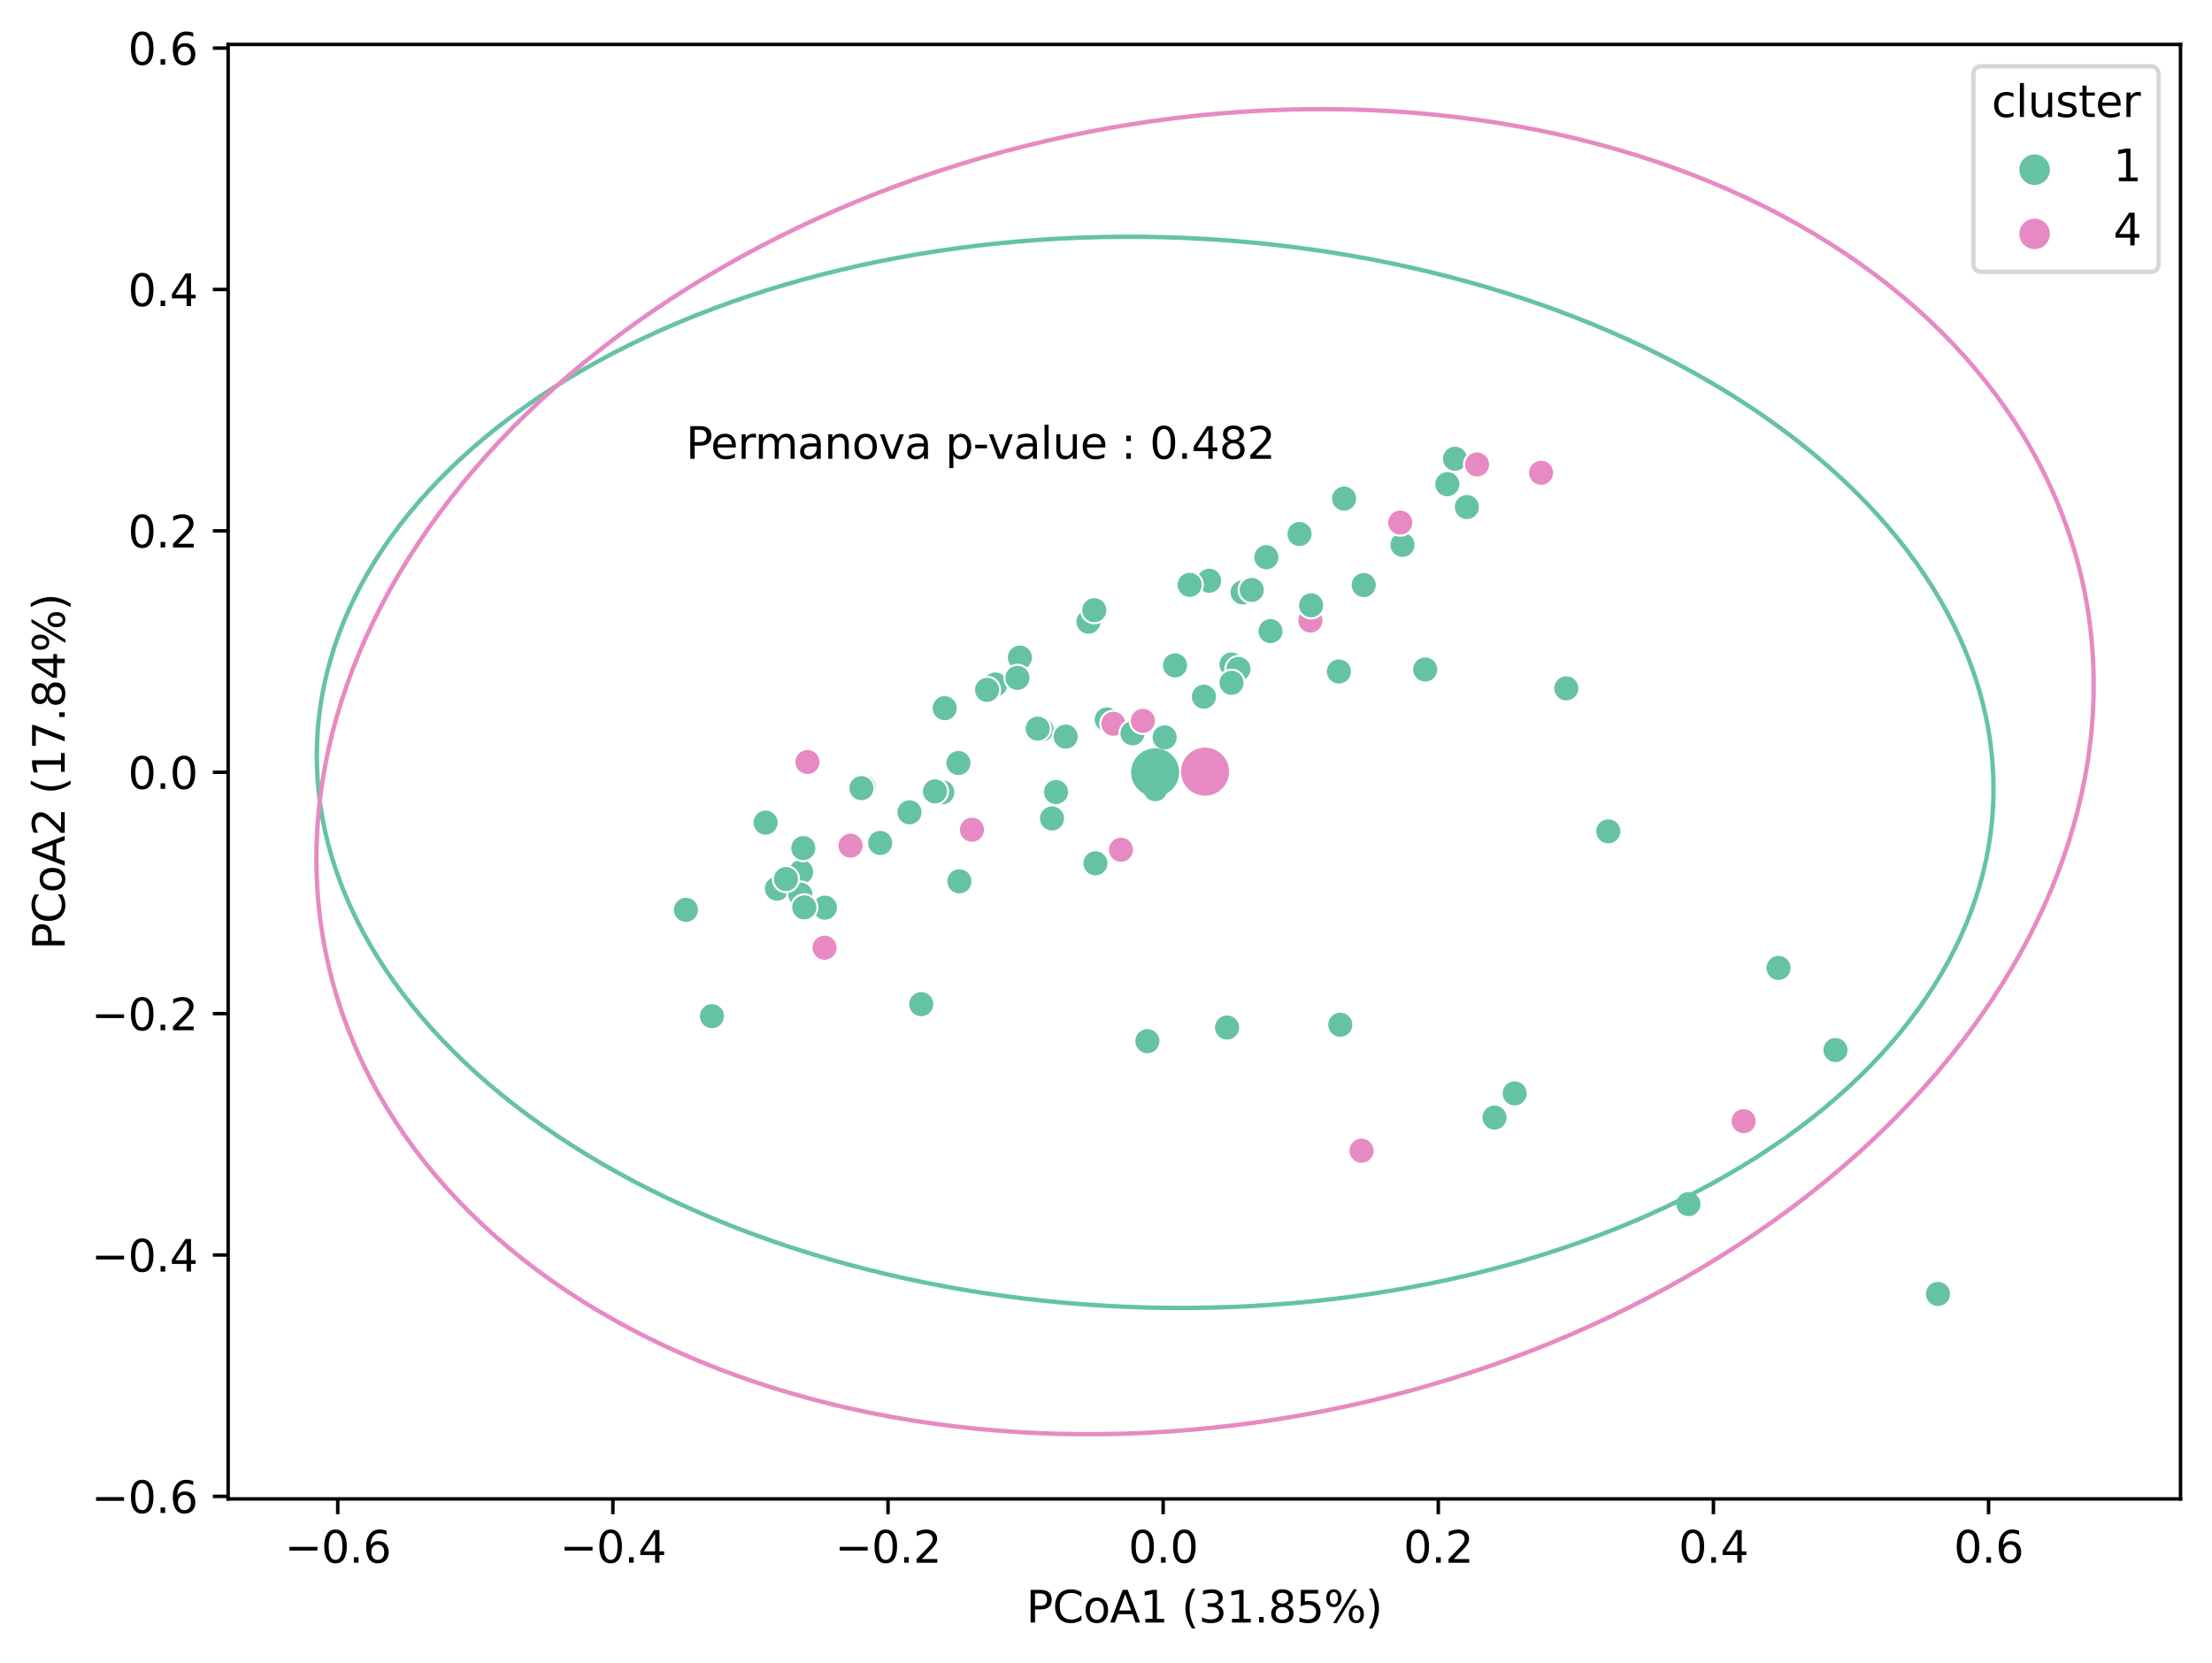 <?xml version="1.0" encoding="utf-8" standalone="no"?>
<!DOCTYPE svg PUBLIC "-//W3C//DTD SVG 1.1//EN"
  "http://www.w3.org/Graphics/SVG/1.1/DTD/svg11.dtd">
<svg xmlns:xlink="http://www.w3.org/1999/xlink" width="505.761pt" height="380.358pt" viewBox="0 0 505.761 380.358" xmlns="http://www.w3.org/2000/svg" version="1.1">
 <defs>
  <style type="text/css">*{stroke-linejoin: round; stroke-linecap: butt}</style>
 </defs>
 <g id="figure_1">
  <g id="patch_1">
   <path d="M 0 380.358 
L 505.761 380.358 
L 505.761 0 
L 0 0 
z
" style="fill: #ffffff"/>
  </g>
  <g id="axes_1">
   <g id="patch_2">
    <path d="M 52.161 342.802 
L 498.561 342.802 
L 498.561 10.162 
L 52.161 10.162 
z
" style="fill: #ffffff"/>
   </g>
   <g id="PathCollection_1">
    <defs>
     <path id="C0_0_0895b023b8" d="M 0 3 
C 0.796 3 1.559 2.684 2.121 2.121 
C 2.684 1.559 3 0.796 3 -0 
C 3 -0.796 2.684 -1.559 2.121 -2.121 
C 1.559 -2.684 0.796 -3 0 -3 
C -0.796 -3 -1.559 -2.684 -2.121 -2.121 
C -2.684 -1.559 -3 -0.796 -3 0 
C -3 0.796 -2.684 1.559 -2.121 2.121 
C -1.559 2.684 -0.796 3 0 3 
z
"/>
    </defs>
    <g clip-path="url(#p34dc3f2926)">
     <use xlink:href="#C0_0_0895b023b8" x="419.672" y="240.139" style="fill: #66c2a5; stroke: #ffffff; stroke-width: 0.48"/>
    </g>
    <g clip-path="url(#p34dc3f2926)">
     <use xlink:href="#C0_0_0895b023b8" x="253.058" y="164.544" style="fill: #66c2a5; stroke: #ffffff; stroke-width: 0.48"/>
    </g>
    <g clip-path="url(#p34dc3f2926)">
     <use xlink:href="#C0_0_0895b023b8" x="227.58" y="156.551" style="fill: #66c2a5; stroke: #ffffff; stroke-width: 0.48"/>
    </g>
    <g clip-path="url(#p34dc3f2926)">
     <use xlink:href="#C0_0_0895b023b8" x="201.247" y="192.786" style="fill: #66c2a5; stroke: #ffffff; stroke-width: 0.48"/>
    </g>
    <g clip-path="url(#p34dc3f2926)">
     <use xlink:href="#C0_0_0895b023b8" x="386.044" y="275.379" style="fill: #66c2a5; stroke: #ffffff; stroke-width: 0.48"/>
    </g>
    <g clip-path="url(#p34dc3f2926)">
     <use xlink:href="#C0_0_0895b023b8" x="325.866" y="153.119" style="fill: #66c2a5; stroke: #ffffff; stroke-width: 0.48"/>
    </g>
    <g clip-path="url(#p34dc3f2926)">
     <use xlink:href="#C0_0_0895b023b8" x="233.192" y="150.398" style="fill: #66c2a5; stroke: #ffffff; stroke-width: 0.48"/>
    </g>
    <g clip-path="url(#p34dc3f2926)">
     <use xlink:href="#C0_0_0895b023b8" x="240.536" y="187.184" style="fill: #66c2a5; stroke: #ffffff; stroke-width: 0.48"/>
    </g>
    <g clip-path="url(#p34dc3f2926)">
     <use xlink:href="#C0_0_0895b023b8" x="346.32" y="250.058" style="fill: #66c2a5; stroke: #ffffff; stroke-width: 0.48"/>
    </g>
    <g clip-path="url(#p34dc3f2926)">
     <use xlink:href="#C0_0_0895b023b8" x="290.492" y="144.34" style="fill: #66c2a5; stroke: #ffffff; stroke-width: 0.48"/>
    </g>
    <g clip-path="url(#p34dc3f2926)">
     <use xlink:href="#C0_0_0895b023b8" x="232.63" y="155.023" style="fill: #66c2a5; stroke: #ffffff; stroke-width: 0.48"/>
    </g>
    <g clip-path="url(#p34dc3f2926)">
     <use xlink:href="#C0_0_0895b023b8" x="307.319" y="114.028" style="fill: #66c2a5; stroke: #ffffff; stroke-width: 0.48"/>
    </g>
    <g clip-path="url(#p34dc3f2926)">
     <use xlink:href="#C0_0_0895b023b8" x="306.451" y="234.358" style="fill: #66c2a5; stroke: #ffffff; stroke-width: 0.48"/>
    </g>
    <g clip-path="url(#p34dc3f2926)">
     <use xlink:href="#C0_0_0895b023b8" x="177.642" y="203.241" style="fill: #66c2a5; stroke: #ffffff; stroke-width: 0.48"/>
    </g>
    <g clip-path="url(#p34dc3f2926)">
     <use xlink:href="#C0_0_0895b023b8" x="262.339" y="238.117" style="fill: #66c2a5; stroke: #ffffff; stroke-width: 0.48"/>
    </g>
    <g clip-path="url(#p34dc3f2926)">
     <use xlink:href="#C0_0_0895b023b8" x="443.102" y="295.926" style="fill: #66c2a5; stroke: #ffffff; stroke-width: 0.48"/>
    </g>
    <g clip-path="url(#p34dc3f2926)">
     <use xlink:href="#C0_0_0895b023b8" x="276.461" y="132.823" style="fill: #66c2a5; stroke: #ffffff; stroke-width: 0.48"/>
    </g>
    <g clip-path="url(#p34dc3f2926)">
     <use xlink:href="#C0_0_0895b023b8" x="183.167" y="199.417" style="fill: #66c2a5; stroke: #ffffff; stroke-width: 0.48"/>
    </g>
    <g clip-path="url(#p34dc3f2926)">
     <use xlink:href="#C0_0_0895b023b8" x="280.569" y="234.997" style="fill: #66c2a5; stroke: #ffffff; stroke-width: 0.48"/>
    </g>
    <g clip-path="url(#p34dc3f2926)">
     <use xlink:href="#C0_0_0895b023b8" x="197.485" y="179.993" style="fill: #66c2a5; stroke: #ffffff; stroke-width: 0.48"/>
    </g>
    <g clip-path="url(#p34dc3f2926)">
     <use xlink:href="#C0_0_0895b023b8" x="175.053" y="188.134" style="fill: #66c2a5; stroke: #ffffff; stroke-width: 0.48"/>
    </g>
    <g clip-path="url(#p34dc3f2926)">
     <use xlink:href="#C0_0_0895b023b8" x="219.145" y="174.504" style="fill: #66c2a5; stroke: #ffffff; stroke-width: 0.48"/>
    </g>
    <g clip-path="url(#p34dc3f2926)">
     <use xlink:href="#C0_0_0895b023b8" x="406.651" y="221.363" style="fill: #66c2a5; stroke: #ffffff; stroke-width: 0.48"/>
    </g>
    <g clip-path="url(#p34dc3f2926)">
     <use xlink:href="#C0_0_0895b023b8" x="254.567" y="165.526" style="fill: #e78ac3; stroke: #ffffff; stroke-width: 0.48"/>
    </g>
    <g clip-path="url(#p34dc3f2926)">
     <use xlink:href="#C0_0_0895b023b8" x="341.715" y="255.587" style="fill: #66c2a5; stroke: #ffffff; stroke-width: 0.48"/>
    </g>
    <g clip-path="url(#p34dc3f2926)">
     <use xlink:href="#C0_0_0895b023b8" x="352.361" y="108.124" style="fill: #e78ac3; stroke: #ffffff; stroke-width: 0.48"/>
    </g>
    <g clip-path="url(#p34dc3f2926)">
     <use xlink:href="#C0_0_0895b023b8" x="367.73" y="190.128" style="fill: #66c2a5; stroke: #ffffff; stroke-width: 0.48"/>
    </g>
    <g clip-path="url(#p34dc3f2926)">
     <use xlink:href="#C0_0_0895b023b8" x="281.58" y="151.974" style="fill: #66c2a5; stroke: #ffffff; stroke-width: 0.48"/>
    </g>
    <g clip-path="url(#p34dc3f2926)">
     <use xlink:href="#C0_0_0895b023b8" x="283.172" y="153.001" style="fill: #66c2a5; stroke: #ffffff; stroke-width: 0.48"/>
    </g>
    <g clip-path="url(#p34dc3f2926)">
     <use xlink:href="#C0_0_0895b023b8" x="330.925" y="110.738" style="fill: #66c2a5; stroke: #ffffff; stroke-width: 0.48"/>
    </g>
    <g clip-path="url(#p34dc3f2926)">
     <use xlink:href="#C0_0_0895b023b8" x="183.002" y="204.586" style="fill: #66c2a5; stroke: #ffffff; stroke-width: 0.48"/>
    </g>
    <g clip-path="url(#p34dc3f2926)">
     <use xlink:href="#C0_0_0895b023b8" x="188.61" y="207.576" style="fill: #66c2a5; stroke: #ffffff; stroke-width: 0.48"/>
    </g>
    <g clip-path="url(#p34dc3f2926)">
     <use xlink:href="#C0_0_0895b023b8" x="188.532" y="216.739" style="fill: #e78ac3; stroke: #ffffff; stroke-width: 0.48"/>
    </g>
    <g clip-path="url(#p34dc3f2926)">
     <use xlink:href="#C0_0_0895b023b8" x="250.471" y="197.441" style="fill: #66c2a5; stroke: #ffffff; stroke-width: 0.48"/>
    </g>
    <g clip-path="url(#p34dc3f2926)">
     <use xlink:href="#C0_0_0895b023b8" x="184.622" y="174.275" style="fill: #e78ac3; stroke: #ffffff; stroke-width: 0.48"/>
    </g>
    <g clip-path="url(#p34dc3f2926)">
     <use xlink:href="#C0_0_0895b023b8" x="256.302" y="194.337" style="fill: #e78ac3; stroke: #ffffff; stroke-width: 0.48"/>
    </g>
    <g clip-path="url(#p34dc3f2926)">
     <use xlink:href="#C0_0_0895b023b8" x="358.123" y="157.424" style="fill: #66c2a5; stroke: #ffffff; stroke-width: 0.48"/>
    </g>
    <g clip-path="url(#p34dc3f2926)">
     <use xlink:href="#C0_0_0895b023b8" x="225.683" y="157.779" style="fill: #66c2a5; stroke: #ffffff; stroke-width: 0.48"/>
    </g>
    <g clip-path="url(#p34dc3f2926)">
     <use xlink:href="#C0_0_0895b023b8" x="311.305" y="263.169" style="fill: #e78ac3; stroke: #ffffff; stroke-width: 0.48"/>
    </g>
    <g clip-path="url(#p34dc3f2926)">
     <use xlink:href="#C0_0_0895b023b8" x="241.455" y="181.14" style="fill: #66c2a5; stroke: #ffffff; stroke-width: 0.48"/>
    </g>
    <g clip-path="url(#p34dc3f2926)">
     <use xlink:href="#C0_0_0895b023b8" x="183.673" y="193.961" style="fill: #66c2a5; stroke: #ffffff; stroke-width: 0.48"/>
    </g>
    <g clip-path="url(#p34dc3f2926)">
     <use xlink:href="#C0_0_0895b023b8" x="248.871" y="142.189" style="fill: #66c2a5; stroke: #ffffff; stroke-width: 0.48"/>
    </g>
    <g clip-path="url(#p34dc3f2926)">
     <use xlink:href="#C0_0_0895b023b8" x="299.616" y="141.919" style="fill: #e78ac3; stroke: #ffffff; stroke-width: 0.48"/>
    </g>
    <g clip-path="url(#p34dc3f2926)">
     <use xlink:href="#C0_0_0895b023b8" x="320.673" y="124.606" style="fill: #66c2a5; stroke: #ffffff; stroke-width: 0.48"/>
    </g>
    <g clip-path="url(#p34dc3f2926)">
     <use xlink:href="#C0_0_0895b023b8" x="284.107" y="135.483" style="fill: #66c2a5; stroke: #ffffff; stroke-width: 0.48"/>
    </g>
    <g clip-path="url(#p34dc3f2926)">
     <use xlink:href="#C0_0_0895b023b8" x="210.64" y="229.65" style="fill: #66c2a5; stroke: #ffffff; stroke-width: 0.48"/>
    </g>
    <g clip-path="url(#p34dc3f2926)">
     <use xlink:href="#C0_0_0895b023b8" x="238.156" y="166.865" style="fill: #66c2a5; stroke: #ffffff; stroke-width: 0.48"/>
    </g>
    <g clip-path="url(#p34dc3f2926)">
     <use xlink:href="#C0_0_0895b023b8" x="222.228" y="189.76" style="fill: #e78ac3; stroke: #ffffff; stroke-width: 0.48"/>
    </g>
    <g clip-path="url(#p34dc3f2926)">
     <use xlink:href="#C0_0_0895b023b8" x="266.292" y="168.635" style="fill: #66c2a5; stroke: #ffffff; stroke-width: 0.48"/>
    </g>
    <g clip-path="url(#p34dc3f2926)">
     <use xlink:href="#C0_0_0895b023b8" x="297.124" y="122.123" style="fill: #66c2a5; stroke: #ffffff; stroke-width: 0.48"/>
    </g>
    <g clip-path="url(#p34dc3f2926)">
     <use xlink:href="#C0_0_0895b023b8" x="219.359" y="201.562" style="fill: #66c2a5; stroke: #ffffff; stroke-width: 0.48"/>
    </g>
    <g clip-path="url(#p34dc3f2926)">
     <use xlink:href="#C0_0_0895b023b8" x="258.942" y="167.708" style="fill: #66c2a5; stroke: #ffffff; stroke-width: 0.48"/>
    </g>
    <g clip-path="url(#p34dc3f2926)">
     <use xlink:href="#C0_0_0895b023b8" x="183.897" y="207.52" style="fill: #66c2a5; stroke: #ffffff; stroke-width: 0.48"/>
    </g>
    <g clip-path="url(#p34dc3f2926)">
     <use xlink:href="#C0_0_0895b023b8" x="299.779" y="138.439" style="fill: #66c2a5; stroke: #ffffff; stroke-width: 0.48"/>
    </g>
    <g clip-path="url(#p34dc3f2926)">
     <use xlink:href="#C0_0_0895b023b8" x="275.267" y="159.331" style="fill: #66c2a5; stroke: #ffffff; stroke-width: 0.48"/>
    </g>
    <g clip-path="url(#p34dc3f2926)">
     <use xlink:href="#C0_0_0895b023b8" x="162.782" y="232.404" style="fill: #66c2a5; stroke: #ffffff; stroke-width: 0.48"/>
    </g>
    <g clip-path="url(#p34dc3f2926)">
     <use xlink:href="#C0_0_0895b023b8" x="268.661" y="152.173" style="fill: #66c2a5; stroke: #ffffff; stroke-width: 0.48"/>
    </g>
    <g clip-path="url(#p34dc3f2926)">
     <use xlink:href="#C0_0_0895b023b8" x="207.954" y="185.78" style="fill: #66c2a5; stroke: #ffffff; stroke-width: 0.48"/>
    </g>
    <g clip-path="url(#p34dc3f2926)">
     <use xlink:href="#C0_0_0895b023b8" x="179.701" y="201.046" style="fill: #66c2a5; stroke: #ffffff; stroke-width: 0.48"/>
    </g>
    <g clip-path="url(#p34dc3f2926)">
     <use xlink:href="#C0_0_0895b023b8" x="272.021" y="133.756" style="fill: #66c2a5; stroke: #ffffff; stroke-width: 0.48"/>
    </g>
    <g clip-path="url(#p34dc3f2926)">
     <use xlink:href="#C0_0_0895b023b8" x="311.806" y="133.8" style="fill: #66c2a5; stroke: #ffffff; stroke-width: 0.48"/>
    </g>
    <g clip-path="url(#p34dc3f2926)">
     <use xlink:href="#C0_0_0895b023b8" x="243.665" y="168.463" style="fill: #66c2a5; stroke: #ffffff; stroke-width: 0.48"/>
    </g>
    <g clip-path="url(#p34dc3f2926)">
     <use xlink:href="#C0_0_0895b023b8" x="332.675" y="104.923" style="fill: #66c2a5; stroke: #ffffff; stroke-width: 0.48"/>
    </g>
    <g clip-path="url(#p34dc3f2926)">
     <use xlink:href="#C0_0_0895b023b8" x="306.13" y="153.573" style="fill: #66c2a5; stroke: #ffffff; stroke-width: 0.48"/>
    </g>
    <g clip-path="url(#p34dc3f2926)">
     <use xlink:href="#C0_0_0895b023b8" x="398.673" y="256.413" style="fill: #e78ac3; stroke: #ffffff; stroke-width: 0.48"/>
    </g>
    <g clip-path="url(#p34dc3f2926)">
     <use xlink:href="#C0_0_0895b023b8" x="281.591" y="156.169" style="fill: #66c2a5; stroke: #ffffff; stroke-width: 0.48"/>
    </g>
    <g clip-path="url(#p34dc3f2926)">
     <use xlink:href="#C0_0_0895b023b8" x="264.168" y="180.5" style="fill: #66c2a5; stroke: #ffffff; stroke-width: 0.48"/>
    </g>
    <g clip-path="url(#p34dc3f2926)">
     <use xlink:href="#C0_0_0895b023b8" x="216.005" y="161.955" style="fill: #66c2a5; stroke: #ffffff; stroke-width: 0.48"/>
    </g>
    <g clip-path="url(#p34dc3f2926)">
     <use xlink:href="#C0_0_0895b023b8" x="286.202" y="134.925" style="fill: #66c2a5; stroke: #ffffff; stroke-width: 0.48"/>
    </g>
    <g clip-path="url(#p34dc3f2926)">
     <use xlink:href="#C0_0_0895b023b8" x="250.2" y="139.549" style="fill: #66c2a5; stroke: #ffffff; stroke-width: 0.48"/>
    </g>
    <g clip-path="url(#p34dc3f2926)">
     <use xlink:href="#C0_0_0895b023b8" x="194.465" y="193.403" style="fill: #e78ac3; stroke: #ffffff; stroke-width: 0.48"/>
    </g>
    <g clip-path="url(#p34dc3f2926)">
     <use xlink:href="#C0_0_0895b023b8" x="335.395" y="115.958" style="fill: #66c2a5; stroke: #ffffff; stroke-width: 0.48"/>
    </g>
    <g clip-path="url(#p34dc3f2926)">
     <use xlink:href="#C0_0_0895b023b8" x="237.268" y="166.646" style="fill: #66c2a5; stroke: #ffffff; stroke-width: 0.48"/>
    </g>
    <g clip-path="url(#p34dc3f2926)">
     <use xlink:href="#C0_0_0895b023b8" x="156.824" y="208.08" style="fill: #66c2a5; stroke: #ffffff; stroke-width: 0.48"/>
    </g>
    <g clip-path="url(#p34dc3f2926)">
     <use xlink:href="#C0_0_0895b023b8" x="215.443" y="181.208" style="fill: #66c2a5; stroke: #ffffff; stroke-width: 0.48"/>
    </g>
    <g clip-path="url(#p34dc3f2926)">
     <use xlink:href="#C0_0_0895b023b8" x="289.537" y="127.44" style="fill: #66c2a5; stroke: #ffffff; stroke-width: 0.48"/>
    </g>
    <g clip-path="url(#p34dc3f2926)">
     <use xlink:href="#C0_0_0895b023b8" x="196.959" y="180.251" style="fill: #66c2a5; stroke: #ffffff; stroke-width: 0.48"/>
    </g>
    <g clip-path="url(#p34dc3f2926)">
     <use xlink:href="#C0_0_0895b023b8" x="261.304" y="164.86" style="fill: #e78ac3; stroke: #ffffff; stroke-width: 0.48"/>
    </g>
    <g clip-path="url(#p34dc3f2926)">
     <use xlink:href="#C0_0_0895b023b8" x="320.154" y="119.52" style="fill: #e78ac3; stroke: #ffffff; stroke-width: 0.48"/>
    </g>
    <g clip-path="url(#p34dc3f2926)">
     <use xlink:href="#C0_0_0895b023b8" x="213.776" y="180.992" style="fill: #66c2a5; stroke: #ffffff; stroke-width: 0.48"/>
    </g>
    <g clip-path="url(#p34dc3f2926)">
     <use xlink:href="#C0_0_0895b023b8" x="337.722" y="106.223" style="fill: #e78ac3; stroke: #ffffff; stroke-width: 0.48"/>
    </g>
   </g>
   <g id="PathCollection_2"/>
   <g id="PathCollection_3"/>
   <g id="patch_3">
    <path d="M 401.741 264.584 
C 437.128 241.971 456.57 211.014 455.784 178.532 
C 454.999 146.049 434.05 114.694 397.552 91.371 
C 361.055 68.047 311.987 54.661 261.157 54.159 
C 210.326 53.657 161.883 66.081 126.495 88.694 
C 91.108 111.308 71.666 142.264 72.452 174.747 
C 73.237 207.229 94.186 238.584 130.684 261.908 
C 167.182 285.231 216.249 298.618 267.08 299.119 
C 317.91 299.621 366.354 287.197 401.741 264.584 
L 401.741 264.584 
z
" clip-path="url(#p34dc3f2926)" style="fill: none; stroke: #66c2a5; stroke-linejoin: miter"/>
   </g>
   <g id="PathCollection_4">
    <defs>
     <path id="md463c4e04f" d="M 0 5 
C 1.326 5 2.598 4.473 3.536 3.536 
C 4.473 2.598 5 1.326 5 0 
C 5 -1.326 4.473 -2.598 3.536 -3.536 
C 2.598 -4.473 1.326 -5 0 -5 
C -1.326 -5 -2.598 -4.473 -3.536 -3.536 
C -4.473 -2.598 -5 -1.326 -5 0 
C -5 1.326 -4.473 2.598 -3.536 3.536 
C -2.598 4.473 -1.326 5 0 5 
z
" style="stroke: #66c2a5"/>
    </defs>
    <g clip-path="url(#p34dc3f2926)">
     <use xlink:href="#md463c4e04f" x="264.118" y="176.639" style="fill: #66c2a5; stroke: #66c2a5"/>
    </g>
   </g>
   <g id="patch_4">
    <path d="M 409.451 276.359 
C 449.973 246.138 474.731 206.627 478.27 166.529 
C 481.81 126.43 463.842 89.017 428.325 62.529 
C 392.808 36.042 342.641 22.642 288.873 25.282 
C 235.105 27.922 182.126 46.385 141.603 76.606 
C 101.081 106.826 76.324 146.337 72.784 186.435 
C 69.245 226.534 87.212 263.947 122.729 290.435 
C 158.246 316.922 208.413 330.322 262.181 327.682 
C 315.949 325.042 368.928 306.579 409.451 276.359 
L 409.451 276.359 
z
" clip-path="url(#p34dc3f2926)" style="fill: none; stroke: #e78ac3; stroke-linejoin: miter"/>
   </g>
   <g id="PathCollection_5">
    <defs>
     <path id="md2f298b02e" d="M 0 5 
C 1.326 5 2.598 4.473 3.536 3.536 
C 4.473 2.598 5 1.326 5 0 
C 5 -1.326 4.473 -2.598 3.536 -3.536 
C 2.598 -4.473 1.326 -5 0 -5 
C -1.326 -5 -2.598 -4.473 -3.536 -3.536 
C -4.473 -2.598 -5 -1.326 -5 0 
C -5 1.326 -4.473 2.598 -3.536 3.536 
C -2.598 4.473 -1.326 5 0 5 
z
" style="stroke: #e78ac3"/>
    </defs>
    <g clip-path="url(#p34dc3f2926)">
     <use xlink:href="#md2f298b02e" x="275.527" y="176.482" style="fill: #e78ac3; stroke: #e78ac3"/>
    </g>
   </g>
   <g id="matplotlib.axis_1">
    <g id="xtick_1">
     <g id="line2d_1">
      <defs>
       <path id="m006900c29c" d="M 0 0 
L 0 3.5 
" style="stroke: #000000; stroke-width: 0.8"/>
      </defs>
      <g>
       <use xlink:href="#m006900c29c" x="77.224" y="342.802" style="stroke: #000000; stroke-width: 0.8"/>
      </g>
     </g>
     <g id="text_1">
      <!-- −0.6 -->
      <g transform="translate(65.082 357.4) scale(0.1 -0.1)">
       <defs>
        <path id="DejaVuSans-2212" d="M 678 2272 
L 4684 2272 
L 4684 1741 
L 678 1741 
L 678 2272 
z
" transform="scale(0.016)"/>
        <path id="DejaVuSans-30" d="M 2034 4250 
Q 1547 4250 1301 3770 
Q 1056 3291 1056 2328 
Q 1056 1369 1301 889 
Q 1547 409 2034 409 
Q 2525 409 2770 889 
Q 3016 1369 3016 2328 
Q 3016 3291 2770 3770 
Q 2525 4250 2034 4250 
z
M 2034 4750 
Q 2819 4750 3233 4129 
Q 3647 3509 3647 2328 
Q 3647 1150 3233 529 
Q 2819 -91 2034 -91 
Q 1250 -91 836 529 
Q 422 1150 422 2328 
Q 422 3509 836 4129 
Q 1250 4750 2034 4750 
z
" transform="scale(0.016)"/>
        <path id="DejaVuSans-2e" d="M 684 794 
L 1344 794 
L 1344 0 
L 684 0 
L 684 794 
z
" transform="scale(0.016)"/>
        <path id="DejaVuSans-36" d="M 2113 2584 
Q 1688 2584 1439 2293 
Q 1191 2003 1191 1497 
Q 1191 994 1439 701 
Q 1688 409 2113 409 
Q 2538 409 2786 701 
Q 3034 994 3034 1497 
Q 3034 2003 2786 2293 
Q 2538 2584 2113 2584 
z
M 3366 4563 
L 3366 3988 
Q 3128 4100 2886 4159 
Q 2644 4219 2406 4219 
Q 1781 4219 1451 3797 
Q 1122 3375 1075 2522 
Q 1259 2794 1537 2939 
Q 1816 3084 2150 3084 
Q 2853 3084 3261 2657 
Q 3669 2231 3669 1497 
Q 3669 778 3244 343 
Q 2819 -91 2113 -91 
Q 1303 -91 875 529 
Q 447 1150 447 2328 
Q 447 3434 972 4092 
Q 1497 4750 2381 4750 
Q 2619 4750 2861 4703 
Q 3103 4656 3366 4563 
z
" transform="scale(0.016)"/>
       </defs>
       <use xlink:href="#DejaVuSans-2212"/>
       <use xlink:href="#DejaVuSans-30" x="83.789"/>
       <use xlink:href="#DejaVuSans-2e" x="147.412"/>
       <use xlink:href="#DejaVuSans-36" x="179.199"/>
      </g>
     </g>
    </g>
    <g id="xtick_2">
     <g id="line2d_2">
      <g>
       <use xlink:href="#m006900c29c" x="140.132" y="342.802" style="stroke: #000000; stroke-width: 0.8"/>
      </g>
     </g>
     <g id="text_2">
      <!-- −0.4 -->
      <g transform="translate(127.991 357.4) scale(0.1 -0.1)">
       <defs>
        <path id="DejaVuSans-34" d="M 2419 4116 
L 825 1625 
L 2419 1625 
L 2419 4116 
z
M 2253 4666 
L 3047 4666 
L 3047 1625 
L 3713 1625 
L 3713 1100 
L 3047 1100 
L 3047 0 
L 2419 0 
L 2419 1100 
L 313 1100 
L 313 1709 
L 2253 4666 
z
" transform="scale(0.016)"/>
       </defs>
       <use xlink:href="#DejaVuSans-2212"/>
       <use xlink:href="#DejaVuSans-30" x="83.789"/>
       <use xlink:href="#DejaVuSans-2e" x="147.412"/>
       <use xlink:href="#DejaVuSans-34" x="179.199"/>
      </g>
     </g>
    </g>
    <g id="xtick_3">
     <g id="line2d_3">
      <g>
       <use xlink:href="#m006900c29c" x="203.041" y="342.802" style="stroke: #000000; stroke-width: 0.8"/>
      </g>
     </g>
     <g id="text_3">
      <!-- −0.2 -->
      <g transform="translate(190.899 357.4) scale(0.1 -0.1)">
       <defs>
        <path id="DejaVuSans-32" d="M 1228 531 
L 3431 531 
L 3431 0 
L 469 0 
L 469 531 
Q 828 903 1448 1529 
Q 2069 2156 2228 2338 
Q 2531 2678 2651 2914 
Q 2772 3150 2772 3378 
Q 2772 3750 2511 3984 
Q 2250 4219 1831 4219 
Q 1534 4219 1204 4116 
Q 875 4013 500 3803 
L 500 4441 
Q 881 4594 1212 4672 
Q 1544 4750 1819 4750 
Q 2544 4750 2975 4387 
Q 3406 4025 3406 3419 
Q 3406 3131 3298 2873 
Q 3191 2616 2906 2266 
Q 2828 2175 2409 1742 
Q 1991 1309 1228 531 
z
" transform="scale(0.016)"/>
       </defs>
       <use xlink:href="#DejaVuSans-2212"/>
       <use xlink:href="#DejaVuSans-30" x="83.789"/>
       <use xlink:href="#DejaVuSans-2e" x="147.412"/>
       <use xlink:href="#DejaVuSans-32" x="179.199"/>
      </g>
     </g>
    </g>
    <g id="xtick_4">
     <g id="line2d_4">
      <g>
       <use xlink:href="#m006900c29c" x="265.949" y="342.802" style="stroke: #000000; stroke-width: 0.8"/>
      </g>
     </g>
     <g id="text_4">
      <!-- 0.0 -->
      <g transform="translate(257.998 357.4) scale(0.1 -0.1)">
       <use xlink:href="#DejaVuSans-30"/>
       <use xlink:href="#DejaVuSans-2e" x="63.623"/>
       <use xlink:href="#DejaVuSans-30" x="95.41"/>
      </g>
     </g>
    </g>
    <g id="xtick_5">
     <g id="line2d_5">
      <g>
       <use xlink:href="#m006900c29c" x="328.858" y="342.802" style="stroke: #000000; stroke-width: 0.8"/>
      </g>
     </g>
     <g id="text_5">
      <!-- 0.2 -->
      <g transform="translate(320.906 357.4) scale(0.1 -0.1)">
       <use xlink:href="#DejaVuSans-30"/>
       <use xlink:href="#DejaVuSans-2e" x="63.623"/>
       <use xlink:href="#DejaVuSans-32" x="95.41"/>
      </g>
     </g>
    </g>
    <g id="xtick_6">
     <g id="line2d_6">
      <g>
       <use xlink:href="#m006900c29c" x="391.766" y="342.802" style="stroke: #000000; stroke-width: 0.8"/>
      </g>
     </g>
     <g id="text_6">
      <!-- 0.4 -->
      <g transform="translate(383.815 357.4) scale(0.1 -0.1)">
       <use xlink:href="#DejaVuSans-30"/>
       <use xlink:href="#DejaVuSans-2e" x="63.623"/>
       <use xlink:href="#DejaVuSans-34" x="95.41"/>
      </g>
     </g>
    </g>
    <g id="xtick_7">
     <g id="line2d_7">
      <g>
       <use xlink:href="#m006900c29c" x="454.675" y="342.802" style="stroke: #000000; stroke-width: 0.8"/>
      </g>
     </g>
     <g id="text_7">
      <!-- 0.6 -->
      <g transform="translate(446.723 357.4) scale(0.1 -0.1)">
       <use xlink:href="#DejaVuSans-30"/>
       <use xlink:href="#DejaVuSans-2e" x="63.623"/>
       <use xlink:href="#DejaVuSans-36" x="95.41"/>
      </g>
     </g>
    </g>
    <g id="text_8">
     <!-- PCoA1 (31.85%) -->
     <g transform="translate(234.638 371.079) scale(0.1 -0.1)">
      <defs>
       <path id="DejaVuSans-50" d="M 1259 4147 
L 1259 2394 
L 2053 2394 
Q 2494 2394 2734 2622 
Q 2975 2850 2975 3272 
Q 2975 3691 2734 3919 
Q 2494 4147 2053 4147 
L 1259 4147 
z
M 628 4666 
L 2053 4666 
Q 2838 4666 3239 4311 
Q 3641 3956 3641 3272 
Q 3641 2581 3239 2228 
Q 2838 1875 2053 1875 
L 1259 1875 
L 1259 0 
L 628 0 
L 628 4666 
z
" transform="scale(0.016)"/>
       <path id="DejaVuSans-43" d="M 4122 4306 
L 4122 3641 
Q 3803 3938 3442 4084 
Q 3081 4231 2675 4231 
Q 1875 4231 1450 3742 
Q 1025 3253 1025 2328 
Q 1025 1406 1450 917 
Q 1875 428 2675 428 
Q 3081 428 3442 575 
Q 3803 722 4122 1019 
L 4122 359 
Q 3791 134 3420 21 
Q 3050 -91 2638 -91 
Q 1578 -91 968 557 
Q 359 1206 359 2328 
Q 359 3453 968 4101 
Q 1578 4750 2638 4750 
Q 3056 4750 3426 4639 
Q 3797 4528 4122 4306 
z
" transform="scale(0.016)"/>
       <path id="DejaVuSans-6f" d="M 1959 3097 
Q 1497 3097 1228 2736 
Q 959 2375 959 1747 
Q 959 1119 1226 758 
Q 1494 397 1959 397 
Q 2419 397 2687 759 
Q 2956 1122 2956 1747 
Q 2956 2369 2687 2733 
Q 2419 3097 1959 3097 
z
M 1959 3584 
Q 2709 3584 3137 3096 
Q 3566 2609 3566 1747 
Q 3566 888 3137 398 
Q 2709 -91 1959 -91 
Q 1206 -91 779 398 
Q 353 888 353 1747 
Q 353 2609 779 3096 
Q 1206 3584 1959 3584 
z
" transform="scale(0.016)"/>
       <path id="DejaVuSans-41" d="M 2188 4044 
L 1331 1722 
L 3047 1722 
L 2188 4044 
z
M 1831 4666 
L 2547 4666 
L 4325 0 
L 3669 0 
L 3244 1197 
L 1141 1197 
L 716 0 
L 50 0 
L 1831 4666 
z
" transform="scale(0.016)"/>
       <path id="DejaVuSans-31" d="M 794 531 
L 1825 531 
L 1825 4091 
L 703 3866 
L 703 4441 
L 1819 4666 
L 2450 4666 
L 2450 531 
L 3481 531 
L 3481 0 
L 794 0 
L 794 531 
z
" transform="scale(0.016)"/>
       <path id="DejaVuSans-20" transform="scale(0.016)"/>
       <path id="DejaVuSans-28" d="M 1984 4856 
Q 1566 4138 1362 3434 
Q 1159 2731 1159 2009 
Q 1159 1288 1364 580 
Q 1569 -128 1984 -844 
L 1484 -844 
Q 1016 -109 783 600 
Q 550 1309 550 2009 
Q 550 2706 781 3412 
Q 1013 4119 1484 4856 
L 1984 4856 
z
" transform="scale(0.016)"/>
       <path id="DejaVuSans-33" d="M 2597 2516 
Q 3050 2419 3304 2112 
Q 3559 1806 3559 1356 
Q 3559 666 3084 287 
Q 2609 -91 1734 -91 
Q 1441 -91 1130 -33 
Q 819 25 488 141 
L 488 750 
Q 750 597 1062 519 
Q 1375 441 1716 441 
Q 2309 441 2620 675 
Q 2931 909 2931 1356 
Q 2931 1769 2642 2001 
Q 2353 2234 1838 2234 
L 1294 2234 
L 1294 2753 
L 1863 2753 
Q 2328 2753 2575 2939 
Q 2822 3125 2822 3475 
Q 2822 3834 2567 4026 
Q 2313 4219 1838 4219 
Q 1578 4219 1281 4162 
Q 984 4106 628 3988 
L 628 4550 
Q 988 4650 1302 4700 
Q 1616 4750 1894 4750 
Q 2613 4750 3031 4423 
Q 3450 4097 3450 3541 
Q 3450 3153 3228 2886 
Q 3006 2619 2597 2516 
z
" transform="scale(0.016)"/>
       <path id="DejaVuSans-38" d="M 2034 2216 
Q 1584 2216 1326 1975 
Q 1069 1734 1069 1313 
Q 1069 891 1326 650 
Q 1584 409 2034 409 
Q 2484 409 2743 651 
Q 3003 894 3003 1313 
Q 3003 1734 2745 1975 
Q 2488 2216 2034 2216 
z
M 1403 2484 
Q 997 2584 770 2862 
Q 544 3141 544 3541 
Q 544 4100 942 4425 
Q 1341 4750 2034 4750 
Q 2731 4750 3128 4425 
Q 3525 4100 3525 3541 
Q 3525 3141 3298 2862 
Q 3072 2584 2669 2484 
Q 3125 2378 3379 2068 
Q 3634 1759 3634 1313 
Q 3634 634 3220 271 
Q 2806 -91 2034 -91 
Q 1263 -91 848 271 
Q 434 634 434 1313 
Q 434 1759 690 2068 
Q 947 2378 1403 2484 
z
M 1172 3481 
Q 1172 3119 1398 2916 
Q 1625 2713 2034 2713 
Q 2441 2713 2670 2916 
Q 2900 3119 2900 3481 
Q 2900 3844 2670 4047 
Q 2441 4250 2034 4250 
Q 1625 4250 1398 4047 
Q 1172 3844 1172 3481 
z
" transform="scale(0.016)"/>
       <path id="DejaVuSans-35" d="M 691 4666 
L 3169 4666 
L 3169 4134 
L 1269 4134 
L 1269 2991 
Q 1406 3038 1543 3061 
Q 1681 3084 1819 3084 
Q 2600 3084 3056 2656 
Q 3513 2228 3513 1497 
Q 3513 744 3044 326 
Q 2575 -91 1722 -91 
Q 1428 -91 1123 -41 
Q 819 9 494 109 
L 494 744 
Q 775 591 1075 516 
Q 1375 441 1709 441 
Q 2250 441 2565 725 
Q 2881 1009 2881 1497 
Q 2881 1984 2565 2268 
Q 2250 2553 1709 2553 
Q 1456 2553 1204 2497 
Q 953 2441 691 2322 
L 691 4666 
z
" transform="scale(0.016)"/>
       <path id="DejaVuSans-25" d="M 4653 2053 
Q 4381 2053 4226 1822 
Q 4072 1591 4072 1178 
Q 4072 772 4226 539 
Q 4381 306 4653 306 
Q 4919 306 5073 539 
Q 5228 772 5228 1178 
Q 5228 1588 5073 1820 
Q 4919 2053 4653 2053 
z
M 4653 2450 
Q 5147 2450 5437 2106 
Q 5728 1763 5728 1178 
Q 5728 594 5436 251 
Q 5144 -91 4653 -91 
Q 4153 -91 3862 251 
Q 3572 594 3572 1178 
Q 3572 1766 3864 2108 
Q 4156 2450 4653 2450 
z
M 1428 4353 
Q 1159 4353 1004 4120 
Q 850 3888 850 3481 
Q 850 3069 1003 2837 
Q 1156 2606 1428 2606 
Q 1700 2606 1854 2837 
Q 2009 3069 2009 3481 
Q 2009 3884 1853 4118 
Q 1697 4353 1428 4353 
z
M 4250 4750 
L 4750 4750 
L 1831 -91 
L 1331 -91 
L 4250 4750 
z
M 1428 4750 
Q 1922 4750 2215 4408 
Q 2509 4066 2509 3481 
Q 2509 2891 2217 2550 
Q 1925 2209 1428 2209 
Q 931 2209 642 2551 
Q 353 2894 353 3481 
Q 353 4063 643 4406 
Q 934 4750 1428 4750 
z
" transform="scale(0.016)"/>
       <path id="DejaVuSans-29" d="M 513 4856 
L 1013 4856 
Q 1481 4119 1714 3412 
Q 1947 2706 1947 2009 
Q 1947 1309 1714 600 
Q 1481 -109 1013 -844 
L 513 -844 
Q 928 -128 1133 580 
Q 1338 1288 1338 2009 
Q 1338 2731 1133 3434 
Q 928 4138 513 4856 
z
" transform="scale(0.016)"/>
      </defs>
      <use xlink:href="#DejaVuSans-50"/>
      <use xlink:href="#DejaVuSans-43" x="60.303"/>
      <use xlink:href="#DejaVuSans-6f" x="130.127"/>
      <use xlink:href="#DejaVuSans-41" x="191.309"/>
      <use xlink:href="#DejaVuSans-31" x="259.717"/>
      <use xlink:href="#DejaVuSans-20" x="323.34"/>
      <use xlink:href="#DejaVuSans-28" x="355.127"/>
      <use xlink:href="#DejaVuSans-33" x="394.141"/>
      <use xlink:href="#DejaVuSans-31" x="457.764"/>
      <use xlink:href="#DejaVuSans-2e" x="521.387"/>
      <use xlink:href="#DejaVuSans-38" x="553.174"/>
      <use xlink:href="#DejaVuSans-35" x="616.797"/>
      <use xlink:href="#DejaVuSans-25" x="680.42"/>
      <use xlink:href="#DejaVuSans-29" x="775.439"/>
     </g>
    </g>
   </g>
   <g id="matplotlib.axis_2">
    <g id="ytick_1">
     <g id="line2d_8">
      <defs>
       <path id="mdd311ec8db" d="M 0 0 
L -3.5 0 
" style="stroke: #000000; stroke-width: 0.8"/>
      </defs>
      <g>
       <use xlink:href="#mdd311ec8db" x="52.161" y="342.229" style="stroke: #000000; stroke-width: 0.8"/>
      </g>
     </g>
     <g id="text_9">
      <!-- −0.6 -->
      <g transform="translate(20.878 346.028) scale(0.1 -0.1)">
       <use xlink:href="#DejaVuSans-2212"/>
       <use xlink:href="#DejaVuSans-30" x="83.789"/>
       <use xlink:href="#DejaVuSans-2e" x="147.412"/>
       <use xlink:href="#DejaVuSans-36" x="179.199"/>
      </g>
     </g>
    </g>
    <g id="ytick_2">
     <g id="line2d_9">
      <g>
       <use xlink:href="#mdd311ec8db" x="52.161" y="287.024" style="stroke: #000000; stroke-width: 0.8"/>
      </g>
     </g>
     <g id="text_10">
      <!-- −0.4 -->
      <g transform="translate(20.878 290.823) scale(0.1 -0.1)">
       <use xlink:href="#DejaVuSans-2212"/>
       <use xlink:href="#DejaVuSans-30" x="83.789"/>
       <use xlink:href="#DejaVuSans-2e" x="147.412"/>
       <use xlink:href="#DejaVuSans-34" x="179.199"/>
      </g>
     </g>
    </g>
    <g id="ytick_3">
     <g id="line2d_10">
      <g>
       <use xlink:href="#mdd311ec8db" x="52.161" y="231.819" style="stroke: #000000; stroke-width: 0.8"/>
      </g>
     </g>
     <g id="text_11">
      <!-- −0.2 -->
      <g transform="translate(20.878 235.618) scale(0.1 -0.1)">
       <use xlink:href="#DejaVuSans-2212"/>
       <use xlink:href="#DejaVuSans-30" x="83.789"/>
       <use xlink:href="#DejaVuSans-2e" x="147.412"/>
       <use xlink:href="#DejaVuSans-32" x="179.199"/>
      </g>
     </g>
    </g>
    <g id="ytick_4">
     <g id="line2d_11">
      <g>
       <use xlink:href="#mdd311ec8db" x="52.161" y="176.614" style="stroke: #000000; stroke-width: 0.8"/>
      </g>
     </g>
     <g id="text_12">
      <!-- 0.0 -->
      <g transform="translate(29.258 180.413) scale(0.1 -0.1)">
       <use xlink:href="#DejaVuSans-30"/>
       <use xlink:href="#DejaVuSans-2e" x="63.623"/>
       <use xlink:href="#DejaVuSans-30" x="95.41"/>
      </g>
     </g>
    </g>
    <g id="ytick_5">
     <g id="line2d_12">
      <g>
       <use xlink:href="#mdd311ec8db" x="52.161" y="121.409" style="stroke: #000000; stroke-width: 0.8"/>
      </g>
     </g>
     <g id="text_13">
      <!-- 0.2 -->
      <g transform="translate(29.258 125.208) scale(0.1 -0.1)">
       <use xlink:href="#DejaVuSans-30"/>
       <use xlink:href="#DejaVuSans-2e" x="63.623"/>
       <use xlink:href="#DejaVuSans-32" x="95.41"/>
      </g>
     </g>
    </g>
    <g id="ytick_6">
     <g id="line2d_13">
      <g>
       <use xlink:href="#mdd311ec8db" x="52.161" y="66.204" style="stroke: #000000; stroke-width: 0.8"/>
      </g>
     </g>
     <g id="text_14">
      <!-- 0.4 -->
      <g transform="translate(29.258 70.003) scale(0.1 -0.1)">
       <use xlink:href="#DejaVuSans-30"/>
       <use xlink:href="#DejaVuSans-2e" x="63.623"/>
       <use xlink:href="#DejaVuSans-34" x="95.41"/>
      </g>
     </g>
    </g>
    <g id="ytick_7">
     <g id="line2d_14">
      <g>
       <use xlink:href="#mdd311ec8db" x="52.161" y="10.999" style="stroke: #000000; stroke-width: 0.8"/>
      </g>
     </g>
     <g id="text_15">
      <!-- 0.6 -->
      <g transform="translate(29.258 14.798) scale(0.1 -0.1)">
       <use xlink:href="#DejaVuSans-30"/>
       <use xlink:href="#DejaVuSans-2e" x="63.623"/>
       <use xlink:href="#DejaVuSans-36" x="95.41"/>
      </g>
     </g>
    </g>
    <g id="text_16">
     <!-- PCoA2 (17.84%) -->
     <g transform="translate(14.798 217.205) rotate(-90) scale(0.1 -0.1)">
      <defs>
       <path id="DejaVuSans-37" d="M 525 4666 
L 3525 4666 
L 3525 4397 
L 1831 0 
L 1172 0 
L 2766 4134 
L 525 4134 
L 525 4666 
z
" transform="scale(0.016)"/>
      </defs>
      <use xlink:href="#DejaVuSans-50"/>
      <use xlink:href="#DejaVuSans-43" x="60.303"/>
      <use xlink:href="#DejaVuSans-6f" x="130.127"/>
      <use xlink:href="#DejaVuSans-41" x="191.309"/>
      <use xlink:href="#DejaVuSans-32" x="259.717"/>
      <use xlink:href="#DejaVuSans-20" x="323.34"/>
      <use xlink:href="#DejaVuSans-28" x="355.127"/>
      <use xlink:href="#DejaVuSans-31" x="394.141"/>
      <use xlink:href="#DejaVuSans-37" x="457.764"/>
      <use xlink:href="#DejaVuSans-2e" x="521.387"/>
      <use xlink:href="#DejaVuSans-38" x="553.174"/>
      <use xlink:href="#DejaVuSans-34" x="616.797"/>
      <use xlink:href="#DejaVuSans-25" x="680.42"/>
      <use xlink:href="#DejaVuSans-29" x="775.439"/>
     </g>
    </g>
   </g>
   <g id="patch_5">
    <path d="M 52.161 342.802 
L 52.161 10.162 
" style="fill: none; stroke: #000000; stroke-width: 0.8; stroke-linejoin: miter; stroke-linecap: square"/>
   </g>
   <g id="patch_6">
    <path d="M 498.561 342.802 
L 498.561 10.162 
" style="fill: none; stroke: #000000; stroke-width: 0.8; stroke-linejoin: miter; stroke-linecap: square"/>
   </g>
   <g id="patch_7">
    <path d="M 52.161 342.802 
L 498.561 342.802 
" style="fill: none; stroke: #000000; stroke-width: 0.8; stroke-linejoin: miter; stroke-linecap: square"/>
   </g>
   <g id="patch_8">
    <path d="M 52.161 10.162 
L 498.561 10.162 
" style="fill: none; stroke: #000000; stroke-width: 0.8; stroke-linejoin: miter; stroke-linecap: square"/>
   </g>
   <g id="text_17">
    <!-- Permanova p-value : 0.482 -->
    <g transform="translate(156.824 104.923) scale(0.1 -0.1)">
     <defs>
      <path id="DejaVuSans-65" d="M 3597 1894 
L 3597 1613 
L 953 1613 
Q 991 1019 1311 708 
Q 1631 397 2203 397 
Q 2534 397 2845 478 
Q 3156 559 3463 722 
L 3463 178 
Q 3153 47 2828 -22 
Q 2503 -91 2169 -91 
Q 1331 -91 842 396 
Q 353 884 353 1716 
Q 353 2575 817 3079 
Q 1281 3584 2069 3584 
Q 2775 3584 3186 3129 
Q 3597 2675 3597 1894 
z
M 3022 2063 
Q 3016 2534 2758 2815 
Q 2500 3097 2075 3097 
Q 1594 3097 1305 2825 
Q 1016 2553 972 2059 
L 3022 2063 
z
" transform="scale(0.016)"/>
      <path id="DejaVuSans-72" d="M 2631 2963 
Q 2534 3019 2420 3045 
Q 2306 3072 2169 3072 
Q 1681 3072 1420 2755 
Q 1159 2438 1159 1844 
L 1159 0 
L 581 0 
L 581 3500 
L 1159 3500 
L 1159 2956 
Q 1341 3275 1631 3429 
Q 1922 3584 2338 3584 
Q 2397 3584 2469 3576 
Q 2541 3569 2628 3553 
L 2631 2963 
z
" transform="scale(0.016)"/>
      <path id="DejaVuSans-6d" d="M 3328 2828 
Q 3544 3216 3844 3400 
Q 4144 3584 4550 3584 
Q 5097 3584 5394 3201 
Q 5691 2819 5691 2113 
L 5691 0 
L 5113 0 
L 5113 2094 
Q 5113 2597 4934 2840 
Q 4756 3084 4391 3084 
Q 3944 3084 3684 2787 
Q 3425 2491 3425 1978 
L 3425 0 
L 2847 0 
L 2847 2094 
Q 2847 2600 2669 2842 
Q 2491 3084 2119 3084 
Q 1678 3084 1418 2786 
Q 1159 2488 1159 1978 
L 1159 0 
L 581 0 
L 581 3500 
L 1159 3500 
L 1159 2956 
Q 1356 3278 1631 3431 
Q 1906 3584 2284 3584 
Q 2666 3584 2933 3390 
Q 3200 3197 3328 2828 
z
" transform="scale(0.016)"/>
      <path id="DejaVuSans-61" d="M 2194 1759 
Q 1497 1759 1228 1600 
Q 959 1441 959 1056 
Q 959 750 1161 570 
Q 1363 391 1709 391 
Q 2188 391 2477 730 
Q 2766 1069 2766 1631 
L 2766 1759 
L 2194 1759 
z
M 3341 1997 
L 3341 0 
L 2766 0 
L 2766 531 
Q 2569 213 2275 61 
Q 1981 -91 1556 -91 
Q 1019 -91 701 211 
Q 384 513 384 1019 
Q 384 1609 779 1909 
Q 1175 2209 1959 2209 
L 2766 2209 
L 2766 2266 
Q 2766 2663 2505 2880 
Q 2244 3097 1772 3097 
Q 1472 3097 1187 3025 
Q 903 2953 641 2809 
L 641 3341 
Q 956 3463 1253 3523 
Q 1550 3584 1831 3584 
Q 2591 3584 2966 3190 
Q 3341 2797 3341 1997 
z
" transform="scale(0.016)"/>
      <path id="DejaVuSans-6e" d="M 3513 2113 
L 3513 0 
L 2938 0 
L 2938 2094 
Q 2938 2591 2744 2837 
Q 2550 3084 2163 3084 
Q 1697 3084 1428 2787 
Q 1159 2491 1159 1978 
L 1159 0 
L 581 0 
L 581 3500 
L 1159 3500 
L 1159 2956 
Q 1366 3272 1645 3428 
Q 1925 3584 2291 3584 
Q 2894 3584 3203 3211 
Q 3513 2838 3513 2113 
z
" transform="scale(0.016)"/>
      <path id="DejaVuSans-76" d="M 191 3500 
L 800 3500 
L 1894 563 
L 2988 3500 
L 3597 3500 
L 2284 0 
L 1503 0 
L 191 3500 
z
" transform="scale(0.016)"/>
      <path id="DejaVuSans-70" d="M 1159 525 
L 1159 -1331 
L 581 -1331 
L 581 3500 
L 1159 3500 
L 1159 2969 
Q 1341 3281 1617 3432 
Q 1894 3584 2278 3584 
Q 2916 3584 3314 3078 
Q 3713 2572 3713 1747 
Q 3713 922 3314 415 
Q 2916 -91 2278 -91 
Q 1894 -91 1617 61 
Q 1341 213 1159 525 
z
M 3116 1747 
Q 3116 2381 2855 2742 
Q 2594 3103 2138 3103 
Q 1681 3103 1420 2742 
Q 1159 2381 1159 1747 
Q 1159 1113 1420 752 
Q 1681 391 2138 391 
Q 2594 391 2855 752 
Q 3116 1113 3116 1747 
z
" transform="scale(0.016)"/>
      <path id="DejaVuSans-2d" d="M 313 2009 
L 1997 2009 
L 1997 1497 
L 313 1497 
L 313 2009 
z
" transform="scale(0.016)"/>
      <path id="DejaVuSans-6c" d="M 603 4863 
L 1178 4863 
L 1178 0 
L 603 0 
L 603 4863 
z
" transform="scale(0.016)"/>
      <path id="DejaVuSans-75" d="M 544 1381 
L 544 3500 
L 1119 3500 
L 1119 1403 
Q 1119 906 1312 657 
Q 1506 409 1894 409 
Q 2359 409 2629 706 
Q 2900 1003 2900 1516 
L 2900 3500 
L 3475 3500 
L 3475 0 
L 2900 0 
L 2900 538 
Q 2691 219 2414 64 
Q 2138 -91 1772 -91 
Q 1169 -91 856 284 
Q 544 659 544 1381 
z
M 1991 3584 
L 1991 3584 
z
" transform="scale(0.016)"/>
      <path id="DejaVuSans-3a" d="M 750 794 
L 1409 794 
L 1409 0 
L 750 0 
L 750 794 
z
M 750 3309 
L 1409 3309 
L 1409 2516 
L 750 2516 
L 750 3309 
z
" transform="scale(0.016)"/>
     </defs>
     <use xlink:href="#DejaVuSans-50"/>
     <use xlink:href="#DejaVuSans-65" x="56.678"/>
     <use xlink:href="#DejaVuSans-72" x="118.201"/>
     <use xlink:href="#DejaVuSans-6d" x="157.564"/>
     <use xlink:href="#DejaVuSans-61" x="254.977"/>
     <use xlink:href="#DejaVuSans-6e" x="316.256"/>
     <use xlink:href="#DejaVuSans-6f" x="379.635"/>
     <use xlink:href="#DejaVuSans-76" x="440.816"/>
     <use xlink:href="#DejaVuSans-61" x="499.996"/>
     <use xlink:href="#DejaVuSans-20" x="561.275"/>
     <use xlink:href="#DejaVuSans-70" x="593.062"/>
     <use xlink:href="#DejaVuSans-2d" x="656.539"/>
     <use xlink:href="#DejaVuSans-76" x="689.998"/>
     <use xlink:href="#DejaVuSans-61" x="749.178"/>
     <use xlink:href="#DejaVuSans-6c" x="810.457"/>
     <use xlink:href="#DejaVuSans-75" x="838.24"/>
     <use xlink:href="#DejaVuSans-65" x="901.619"/>
     <use xlink:href="#DejaVuSans-20" x="963.143"/>
     <use xlink:href="#DejaVuSans-3a" x="994.93"/>
     <use xlink:href="#DejaVuSans-20" x="1028.621"/>
     <use xlink:href="#DejaVuSans-30" x="1060.408"/>
     <use xlink:href="#DejaVuSans-2e" x="1124.031"/>
     <use xlink:href="#DejaVuSans-34" x="1155.818"/>
     <use xlink:href="#DejaVuSans-38" x="1219.441"/>
     <use xlink:href="#DejaVuSans-32" x="1283.064"/>
    </g>
   </g>
   <g id="legend_1">
    <g id="patch_9">
     <path d="M 453.198 62.196 
L 491.561 62.196 
Q 493.561 62.196 493.561 60.196 
L 493.561 17.162 
Q 493.561 15.162 491.561 15.162 
L 453.198 15.162 
Q 451.198 15.162 451.198 17.162 
L 451.198 60.196 
Q 451.198 62.196 453.198 62.196 
z
" style="fill: #ffffff; opacity: 0.8; stroke: #cccccc; stroke-linejoin: miter"/>
    </g>
    <g id="text_18">
     <!-- cluster -->
     <g transform="translate(455.376 26.76) scale(0.1 -0.1)">
      <defs>
       <path id="DejaVuSans-63" d="M 3122 3366 
L 3122 2828 
Q 2878 2963 2633 3030 
Q 2388 3097 2138 3097 
Q 1578 3097 1268 2742 
Q 959 2388 959 1747 
Q 959 1106 1268 751 
Q 1578 397 2138 397 
Q 2388 397 2633 464 
Q 2878 531 3122 666 
L 3122 134 
Q 2881 22 2623 -34 
Q 2366 -91 2075 -91 
Q 1284 -91 818 406 
Q 353 903 353 1747 
Q 353 2603 823 3093 
Q 1294 3584 2113 3584 
Q 2378 3584 2631 3529 
Q 2884 3475 3122 3366 
z
" transform="scale(0.016)"/>
       <path id="DejaVuSans-73" d="M 2834 3397 
L 2834 2853 
Q 2591 2978 2328 3040 
Q 2066 3103 1784 3103 
Q 1356 3103 1142 2972 
Q 928 2841 928 2578 
Q 928 2378 1081 2264 
Q 1234 2150 1697 2047 
L 1894 2003 
Q 2506 1872 2764 1633 
Q 3022 1394 3022 966 
Q 3022 478 2636 193 
Q 2250 -91 1575 -91 
Q 1294 -91 989 -36 
Q 684 19 347 128 
L 347 722 
Q 666 556 975 473 
Q 1284 391 1588 391 
Q 1994 391 2212 530 
Q 2431 669 2431 922 
Q 2431 1156 2273 1281 
Q 2116 1406 1581 1522 
L 1381 1569 
Q 847 1681 609 1914 
Q 372 2147 372 2553 
Q 372 3047 722 3315 
Q 1072 3584 1716 3584 
Q 2034 3584 2315 3537 
Q 2597 3491 2834 3397 
z
" transform="scale(0.016)"/>
       <path id="DejaVuSans-74" d="M 1172 4494 
L 1172 3500 
L 2356 3500 
L 2356 3053 
L 1172 3053 
L 1172 1153 
Q 1172 725 1289 603 
Q 1406 481 1766 481 
L 2356 481 
L 2356 0 
L 1766 0 
Q 1100 0 847 248 
Q 594 497 594 1153 
L 594 3053 
L 172 3053 
L 172 3500 
L 594 3500 
L 594 4494 
L 1172 4494 
z
" transform="scale(0.016)"/>
      </defs>
      <use xlink:href="#DejaVuSans-63"/>
      <use xlink:href="#DejaVuSans-6c" x="54.98"/>
      <use xlink:href="#DejaVuSans-75" x="82.764"/>
      <use xlink:href="#DejaVuSans-73" x="146.143"/>
      <use xlink:href="#DejaVuSans-74" x="198.242"/>
      <use xlink:href="#DejaVuSans-65" x="237.451"/>
      <use xlink:href="#DejaVuSans-72" x="298.975"/>
     </g>
    </g>
    <g id="PathCollection_6">
     <defs>
      <path id="m5a855865a3" d="M 0 3 
C 0.796 3 1.559 2.684 2.121 2.121 
C 2.684 1.559 3 0.796 3 0 
C 3 -0.796 2.684 -1.559 2.121 -2.121 
C 1.559 -2.684 0.796 -3 0 -3 
C -0.796 -3 -1.559 -2.684 -2.121 -2.121 
C -2.684 -1.559 -3 -0.796 -3 0 
C -3 0.796 -2.684 1.559 -2.121 2.121 
C -1.559 2.684 -0.796 3 0 3 
z
" style="stroke: #66c2a5"/>
     </defs>
     <g>
      <use xlink:href="#m5a855865a3" x="465.198" y="38.814" style="fill: #66c2a5; stroke: #66c2a5"/>
     </g>
    </g>
    <g id="text_19">
     <!-- 1 -->
     <g transform="translate(483.198 41.439) scale(0.1 -0.1)">
      <use xlink:href="#DejaVuSans-31"/>
     </g>
    </g>
    <g id="PathCollection_7">
     <defs>
      <path id="m2bb9f6c596" d="M 0 3 
C 0.796 3 1.559 2.684 2.121 2.121 
C 2.684 1.559 3 0.796 3 0 
C 3 -0.796 2.684 -1.559 2.121 -2.121 
C 1.559 -2.684 0.796 -3 0 -3 
C -0.796 -3 -1.559 -2.684 -2.121 -2.121 
C -2.684 -1.559 -3 -0.796 -3 0 
C -3 0.796 -2.684 1.559 -2.121 2.121 
C -1.559 2.684 -0.796 3 0 3 
z
" style="stroke: #e78ac3"/>
     </defs>
     <g>
      <use xlink:href="#m2bb9f6c596" x="465.198" y="53.492" style="fill: #e78ac3; stroke: #e78ac3"/>
     </g>
    </g>
    <g id="text_20">
     <!-- 4 -->
     <g transform="translate(483.198 56.117) scale(0.1 -0.1)">
      <use xlink:href="#DejaVuSans-34"/>
     </g>
    </g>
   </g>
  </g>
 </g>
 <defs>
  <clipPath id="p34dc3f2926">
   <rect x="52.161" y="10.162" width="446.4" height="332.64"/>
  </clipPath>
 </defs>
</svg>

